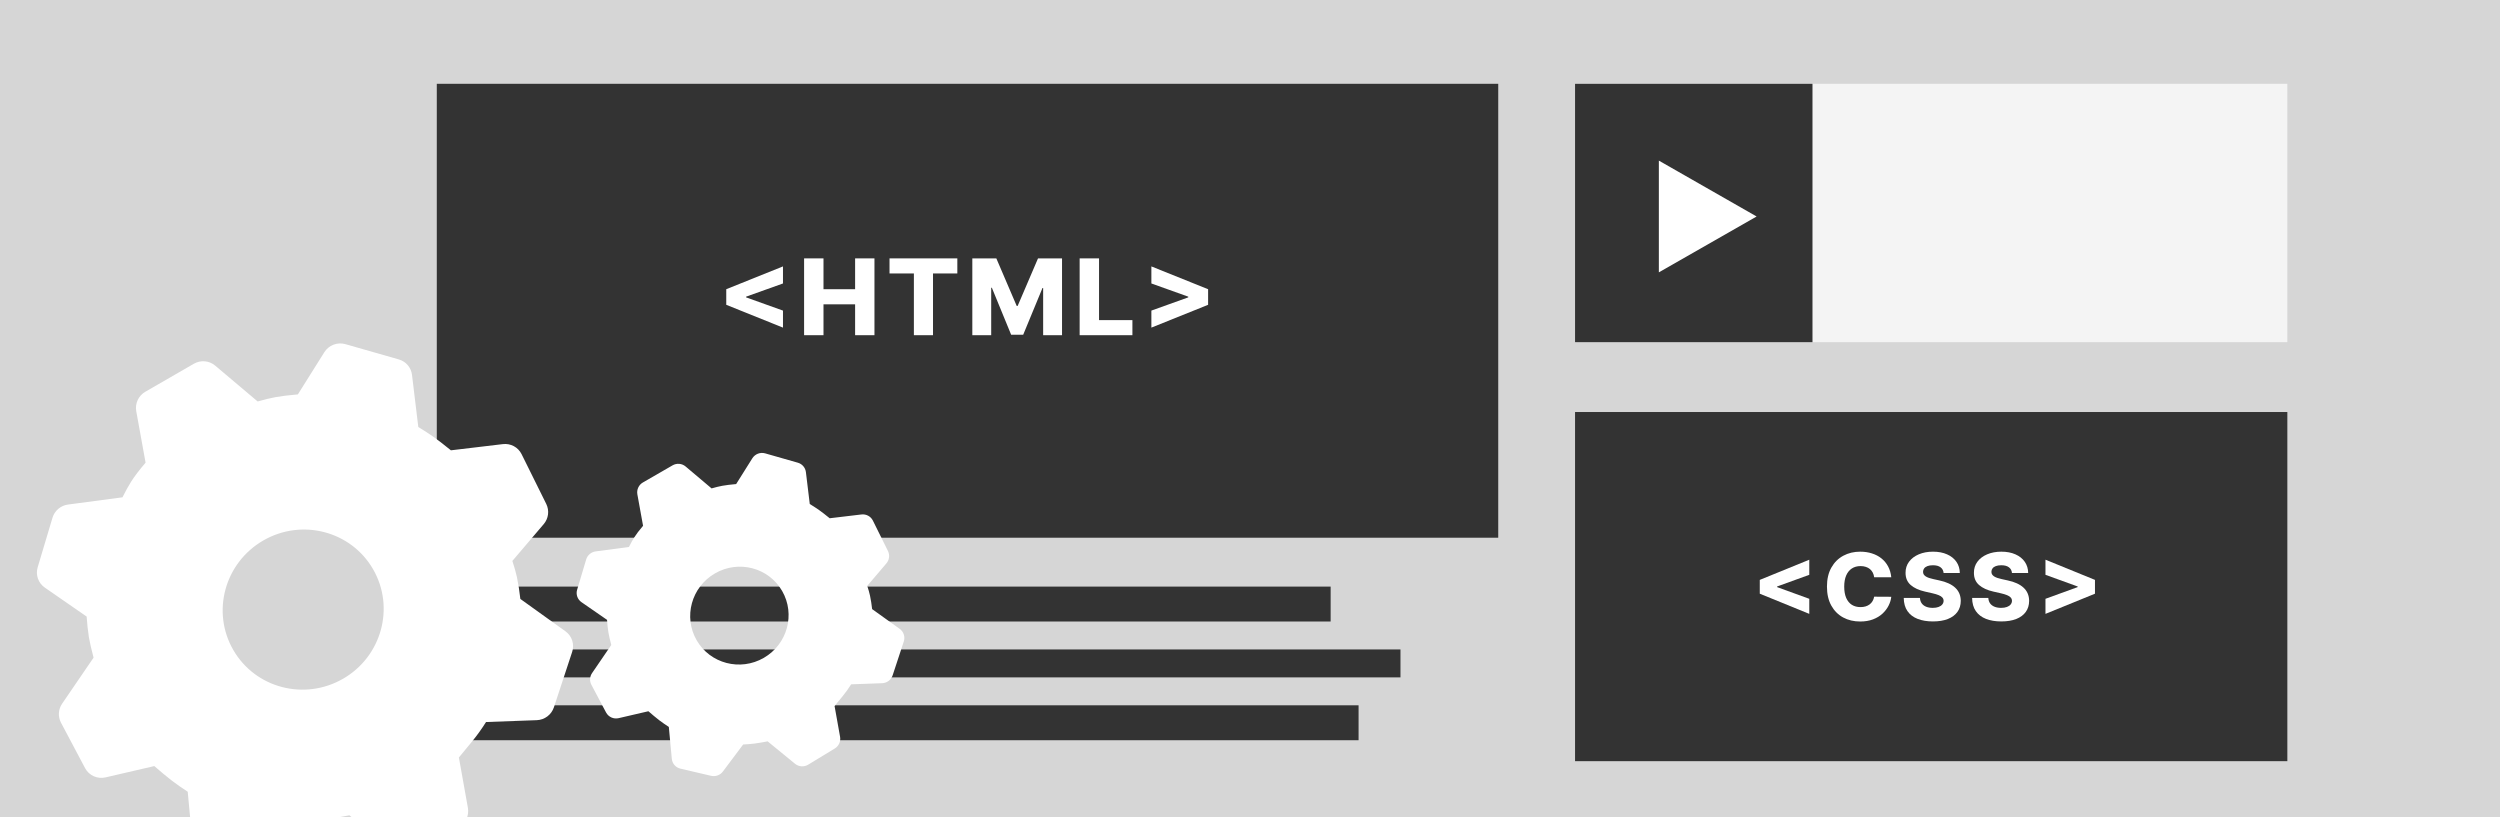 <svg width="358" height="117" viewBox="0 0 358 117" fill="none" xmlns="http://www.w3.org/2000/svg">
<g clip-path="url(#clip0_26_626)">
<rect opacity="0.2" width="358" height="118" fill="#333333"/>
<path d="M59.548 84H190.548V89H59.548V84Z" fill="#333333"/>
<path d="M70.548 93H200.548V97H70.548V93Z" fill="#333333"/>
<path d="M63.548 101H194.548V106H63.548V101Z" fill="#333333"/>
<path d="M62.548 12H214.548V77H62.548V12Z" fill="#333333"/>
<path d="M225.548 59H327.548V109H225.548V59Z" fill="#333333"/>
<path d="M225.548 12H327.548V49H225.548V12Z" fill="#F4F4F4"/>
<path d="M225.548 12H259.548V49H225.548V12Z" fill="#333333"/>
<path d="M104 43.649V41.415L112.123 38.149V40.593L106.76 42.511L106.844 42.393V42.677L106.76 42.554L112.123 44.477V46.915L104 43.649Z" fill="white"/>
<path d="M115.147 48V37H117.924V41.415H122.452V37H125.223V48H122.452V43.58H117.924V48H115.147Z" fill="white"/>
<path d="M127.379 39.159V37H137.09V39.159H133.606V48H130.868V39.159H127.379Z" fill="white"/>
<path d="M139.236 37H142.675L145.592 43.81H145.727L148.644 37H152.083V48H149.379V41.243H149.283L146.523 47.93H144.795L142.035 41.206H141.94V48H139.236V37Z" fill="white"/>
<path d="M154.605 48V37H157.382V45.841H162.161V48H154.605Z" fill="white"/>
<path d="M173 43.649L164.877 46.915V44.477L170.24 42.554L170.161 42.677V42.393L170.24 42.511L164.877 40.593V38.149L173 41.415V43.649Z" fill="white"/>
<path d="M252 85.017V83.04L259.089 80.15V82.313L254.409 84.01L254.482 83.905V84.157L254.409 84.047L259.089 85.749V87.907L252 85.017Z" fill="white"/>
<path d="M270.829 82.66H268.381C268.348 82.416 268.281 82.195 268.18 81.999C268.079 81.803 267.945 81.635 267.779 81.495C267.612 81.356 267.415 81.25 267.186 81.177C266.961 81.101 266.712 81.063 266.437 81.063C265.951 81.063 265.532 81.178 265.179 81.41C264.83 81.641 264.561 81.975 264.371 82.412C264.185 82.85 264.092 83.379 264.092 84C264.092 84.646 264.187 85.188 264.376 85.626C264.569 86.06 264.838 86.388 265.184 86.609C265.533 86.828 265.946 86.937 266.423 86.937C266.69 86.937 266.933 86.904 267.152 86.838C267.374 86.771 267.568 86.674 267.735 86.547C267.904 86.418 268.043 86.261 268.151 86.077C268.262 85.89 268.339 85.679 268.381 85.445L270.829 85.459C270.786 85.89 270.657 86.315 270.442 86.733C270.23 87.151 269.938 87.533 269.566 87.878C269.194 88.221 268.74 88.493 268.205 88.696C267.673 88.899 267.062 89 266.374 89C265.466 89 264.654 88.807 263.936 88.42C263.221 88.03 262.656 87.463 262.242 86.719C261.827 85.974 261.62 85.068 261.62 84C261.62 82.929 261.831 82.021 262.252 81.277C262.673 80.532 263.242 79.966 263.96 79.58C264.678 79.193 265.483 79 266.374 79C266.981 79 267.542 79.082 268.058 79.247C268.574 79.409 269.027 79.646 269.419 79.96C269.81 80.271 270.129 80.652 270.373 81.106C270.618 81.559 270.77 82.077 270.829 82.66Z" fill="white"/>
<path d="M278.324 82.051C278.292 81.703 278.146 81.432 277.888 81.239C277.634 81.042 277.27 80.944 276.797 80.944C276.483 80.944 276.222 80.984 276.013 81.063C275.805 81.142 275.648 81.251 275.543 81.391C275.439 81.527 275.385 81.684 275.382 81.861C275.375 82.007 275.405 82.135 275.47 82.246C275.539 82.357 275.636 82.455 275.764 82.541C275.894 82.623 276.051 82.696 276.234 82.76C276.417 82.823 276.622 82.878 276.851 82.926L277.712 83.116C278.208 83.221 278.646 83.36 279.024 83.534C279.406 83.709 279.726 83.916 279.984 84.157C280.245 84.398 280.442 84.675 280.576 84.989C280.71 85.302 280.779 85.654 280.782 86.044C280.779 86.658 280.619 87.186 280.302 87.626C279.985 88.067 279.53 88.404 278.936 88.639C278.345 88.873 277.632 88.99 276.797 88.99C275.958 88.99 275.227 88.868 274.604 88.624C273.98 88.38 273.495 88.01 273.15 87.512C272.804 87.015 272.626 86.386 272.616 85.626H274.936C274.956 85.939 275.042 86.201 275.196 86.41C275.349 86.619 275.56 86.777 275.827 86.885C276.098 86.993 276.412 87.047 276.767 87.047C277.094 87.047 277.371 87.004 277.6 86.918C277.831 86.833 278.009 86.714 278.133 86.562C278.257 86.41 278.321 86.235 278.324 86.039C278.321 85.855 278.262 85.698 278.148 85.568C278.034 85.435 277.857 85.321 277.619 85.226C277.384 85.128 277.084 85.038 276.718 84.955L275.671 84.718C274.803 84.524 274.119 84.212 273.62 83.781C273.12 83.347 272.872 82.761 272.875 82.023C272.872 81.421 273.039 80.893 273.375 80.44C273.711 79.987 274.176 79.634 274.77 79.38C275.364 79.127 276.041 79 276.802 79C277.578 79 278.252 79.128 278.824 79.385C279.398 79.638 279.843 79.995 280.16 80.454C280.477 80.914 280.638 81.446 280.645 82.051H278.324Z" fill="white"/>
<path d="M288.114 82.051C288.082 81.703 287.937 81.432 287.679 81.239C287.424 81.042 287.06 80.944 286.587 80.944C286.274 80.944 286.013 80.984 285.804 81.063C285.595 81.142 285.438 81.251 285.334 81.391C285.229 81.527 285.175 81.684 285.172 81.861C285.166 82.007 285.195 82.135 285.26 82.246C285.329 82.357 285.427 82.455 285.554 82.541C285.685 82.623 285.841 82.696 286.024 82.76C286.207 82.823 286.412 82.878 286.641 82.926L287.502 83.116C287.999 83.221 288.436 83.36 288.815 83.534C289.196 83.709 289.516 83.916 289.774 84.157C290.035 84.398 290.233 84.675 290.366 84.989C290.5 85.302 290.569 85.654 290.572 86.044C290.569 86.658 290.409 87.186 290.092 87.626C289.776 88.067 289.32 88.404 288.726 88.639C288.136 88.873 287.423 88.99 286.587 88.99C285.748 88.99 285.017 88.868 284.394 88.624C283.77 88.38 283.286 88.01 282.94 87.512C282.594 87.015 282.416 86.386 282.406 85.626H284.727C284.746 85.939 284.833 86.201 284.986 86.41C285.14 86.619 285.35 86.777 285.618 86.885C285.889 86.993 286.202 87.047 286.558 87.047C286.884 87.047 287.161 87.004 287.39 86.918C287.622 86.833 287.799 86.714 287.924 86.562C288.048 86.41 288.111 86.235 288.114 86.039C288.111 85.855 288.052 85.698 287.938 85.568C287.824 85.435 287.648 85.321 287.409 85.226C287.174 85.128 286.874 85.038 286.509 84.955L285.461 84.718C284.593 84.524 283.909 84.212 283.41 83.781C282.91 83.347 282.662 82.761 282.666 82.023C282.662 81.421 282.829 80.893 283.165 80.44C283.501 79.987 283.966 79.634 284.56 79.38C285.154 79.127 285.831 79 286.592 79C287.369 79 288.043 79.128 288.614 79.385C289.188 79.638 289.634 79.995 289.95 80.454C290.267 80.914 290.428 81.446 290.435 82.051H288.114Z" fill="white"/>
<path d="M300 85.017L292.911 87.907V85.749L297.591 84.047L297.523 84.157V83.905L297.591 84.01L292.911 82.313V80.15L300 83.04V85.017Z" fill="white"/>
<path d="M251.548 31L237.548 39L237.548 23L251.548 31Z" fill="white"/>
<g filter="url(#filter0_d_26_626)">
<path d="M27.755 48.091C28.73 47.528 29.953 47.631 30.807 48.35L36.898 53.491C37.858 53.215 38.698 53.008 39.435 52.875C40.24 52.729 41.308 52.594 42.655 52.476L46.443 46.44C46.752 45.947 47.212 45.568 47.755 45.359C48.298 45.15 48.894 45.123 49.454 45.281L57.115 47.471C58.133 47.764 58.87 48.626 58.998 49.675L59.901 57.147C60.776 57.682 61.5 58.153 62.08 58.561C62.71 59.008 63.537 59.644 64.571 60.485L72.008 59.598C73.124 59.462 74.195 60.038 74.689 61.031L78.226 68.168C78.454 68.633 78.541 69.154 78.476 69.668C78.41 70.181 78.196 70.664 77.859 71.057L73.371 76.324C73.658 77.198 73.874 77.962 74.021 78.629C74.235 79.667 74.399 80.715 74.514 81.768L80.972 86.401C81.426 86.726 81.765 87.188 81.938 87.719C82.111 88.251 82.109 88.823 81.933 89.354L79.32 97.286C79.147 97.807 78.819 98.263 78.38 98.592C77.941 98.921 77.411 99.109 76.863 99.129L69.601 99.393C68.997 100.356 68.335 101.281 67.617 102.162L65.713 104.473L67.004 111.69C67.097 112.22 67.028 112.765 66.805 113.255C66.582 113.744 66.217 114.155 65.757 114.433L59.535 118.215C59.065 118.503 58.516 118.639 57.965 118.602C57.415 118.566 56.889 118.36 56.459 118.013L50.035 112.755C48.997 112.96 47.953 113.134 46.905 113.28C46.038 113.38 45.166 113.451 44.294 113.491L39.545 119.825C39.233 120.242 38.805 120.559 38.315 120.737C37.825 120.915 37.294 120.948 36.786 120.83L29.595 119.147C29.06 119.023 28.578 118.734 28.217 118.321C27.855 117.908 27.633 117.392 27.581 116.846L26.882 109.375C26.117 108.884 25.372 108.364 24.646 107.817C23.776 107.138 22.925 106.432 22.097 105.701L15.115 107.322C14.548 107.455 13.953 107.396 13.422 107.156C12.892 106.916 12.455 106.508 12.181 105.994L8.733 99.487C8.51 99.061 8.407 98.583 8.435 98.103C8.464 97.624 8.623 97.161 8.896 96.765L13.399 90.175C13.077 88.951 12.854 87.982 12.729 87.253C12.579 86.27 12.472 85.282 12.407 84.29L6.412 80.142C5.957 79.827 5.613 79.376 5.431 78.853C5.248 78.331 5.236 77.764 5.396 77.234L7.515 70.145C7.663 69.649 7.952 69.206 8.347 68.87C8.741 68.534 9.225 68.319 9.738 68.251L17.537 67.216C17.966 66.35 18.38 65.611 18.776 64.979C19.247 64.225 19.938 63.322 20.847 62.253L19.51 54.881C19.414 54.341 19.487 53.784 19.719 53.286C19.951 52.789 20.331 52.375 20.808 52.102L27.755 48.091ZM37.703 73.397C32.172 76.59 30.247 83.607 33.404 89.074C36.56 94.542 43.602 96.386 49.133 93.193C54.66 90.002 56.583 82.982 53.426 77.514C50.27 72.047 43.233 70.204 37.703 73.397Z" fill="white"/>
</g>
<g filter="url(#filter1_d_26_626)">
<path d="M96.309 62.639C96.906 62.294 97.653 62.358 98.175 62.797L101.898 65.939C102.484 65.771 102.998 65.644 103.449 65.563C103.94 65.474 104.593 65.391 105.417 65.319L107.732 61.63C107.921 61.329 108.202 61.097 108.534 60.969C108.866 60.841 109.23 60.825 109.572 60.922L114.255 62.26C114.877 62.439 115.327 62.966 115.406 63.607L115.958 68.174C116.492 68.501 116.935 68.789 117.289 69.038C117.674 69.311 118.18 69.7 118.812 70.214L123.357 69.672C124.039 69.589 124.694 69.941 124.996 70.548L127.158 74.91C127.297 75.194 127.35 75.513 127.31 75.827C127.27 76.14 127.139 76.436 126.933 76.676L124.19 79.895C124.366 80.429 124.498 80.896 124.587 81.304C124.718 81.939 124.819 82.579 124.889 83.223L128.836 86.054C129.114 86.253 129.321 86.535 129.426 86.86C129.532 87.185 129.531 87.535 129.423 87.859L127.826 92.707C127.721 93.025 127.52 93.304 127.252 93.505C126.983 93.707 126.66 93.821 126.324 93.834L121.886 93.995C121.517 94.584 121.112 95.149 120.673 95.688L119.51 97.1L120.299 101.511C120.356 101.835 120.313 102.168 120.177 102.467C120.041 102.766 119.818 103.017 119.536 103.187L115.734 105.499C115.446 105.675 115.111 105.758 114.774 105.736C114.438 105.714 114.116 105.588 113.854 105.376L109.927 102.162C109.293 102.287 108.655 102.394 108.014 102.482C107.484 102.544 106.952 102.587 106.418 102.612L103.516 106.483C103.325 106.738 103.063 106.931 102.764 107.04C102.464 107.15 102.14 107.169 101.829 107.097L97.434 106.068C97.107 105.993 96.813 105.816 96.592 105.564C96.371 105.311 96.235 104.996 96.203 104.662L95.776 100.096C95.309 99.796 94.853 99.478 94.409 99.144C93.877 98.728 93.358 98.297 92.852 97.85L88.584 98.841C88.237 98.922 87.874 98.887 87.549 98.74C87.225 98.593 86.958 98.344 86.79 98.03L84.683 94.052C84.547 93.792 84.484 93.5 84.501 93.207C84.519 92.913 84.616 92.631 84.783 92.389L87.535 88.361C87.338 87.612 87.202 87.02 87.126 86.575C87.034 85.974 86.968 85.37 86.929 84.764L83.265 82.229C82.986 82.036 82.776 81.76 82.665 81.441C82.553 81.122 82.546 80.775 82.644 80.451L83.939 76.119C84.029 75.815 84.206 75.544 84.447 75.339C84.688 75.133 84.984 75.002 85.298 74.961L90.064 74.328C90.326 73.799 90.579 73.347 90.822 72.961C91.11 72.5 91.532 71.948 92.087 71.295L91.27 66.789C91.212 66.459 91.256 66.118 91.398 65.814C91.54 65.51 91.772 65.257 92.063 65.09L96.309 62.639ZM102.39 78.106C99.009 80.057 97.833 84.346 99.762 87.688C101.692 91.03 105.995 92.157 109.376 90.206C112.754 88.255 113.929 83.964 112 80.623C110.071 77.281 105.77 76.154 102.39 78.106Z" fill="white"/>
</g>
</g>
<defs>
<filter id="filter0_d_26_626" x="0.285" y="44.179" width="86.782" height="85.72" filterUnits="userSpaceOnUse" color-interpolation-filters="sRGB">
<feFlood flood-opacity="0" result="BackgroundImageFix"/>
<feColorMatrix in="SourceAlpha" type="matrix" values="0 0 0 0 0 0 0 0 0 0 0 0 0 0 0 0 0 0 127 0" result="hardAlpha"/>
<feOffset dy="4"/>
<feGaussianBlur stdDeviation="2.5"/>
<feComposite in2="hardAlpha" operator="out"/>
<feColorMatrix type="matrix" values="0 0 0 0 0 0 0 0 0 0 0 0 0 0 0 0 0 0 0.15 0"/>
<feBlend mode="normal" in2="BackgroundImageFix" result="effect1_dropShadow_26_626"/>
<feBlend mode="normal" in="SourceGraphic" in2="effect1_dropShadow_26_626" result="shape"/>
</filter>
<filter id="filter1_d_26_626" x="77.576" y="59.859" width="56.929" height="56.28" filterUnits="userSpaceOnUse" color-interpolation-filters="sRGB">
<feFlood flood-opacity="0" result="BackgroundImageFix"/>
<feColorMatrix in="SourceAlpha" type="matrix" values="0 0 0 0 0 0 0 0 0 0 0 0 0 0 0 0 0 0 127 0" result="hardAlpha"/>
<feOffset dy="4"/>
<feGaussianBlur stdDeviation="2.5"/>
<feComposite in2="hardAlpha" operator="out"/>
<feColorMatrix type="matrix" values="0 0 0 0 0 0 0 0 0 0 0 0 0 0 0 0 0 0 0.15 0"/>
<feBlend mode="normal" in2="BackgroundImageFix" result="effect1_dropShadow_26_626"/>
<feBlend mode="normal" in="SourceGraphic" in2="effect1_dropShadow_26_626" result="shape"/>
</filter>
<clipPath id="clip0_26_626">
<rect width="358" height="117" fill="white"/>
</clipPath>
</defs>
</svg>
